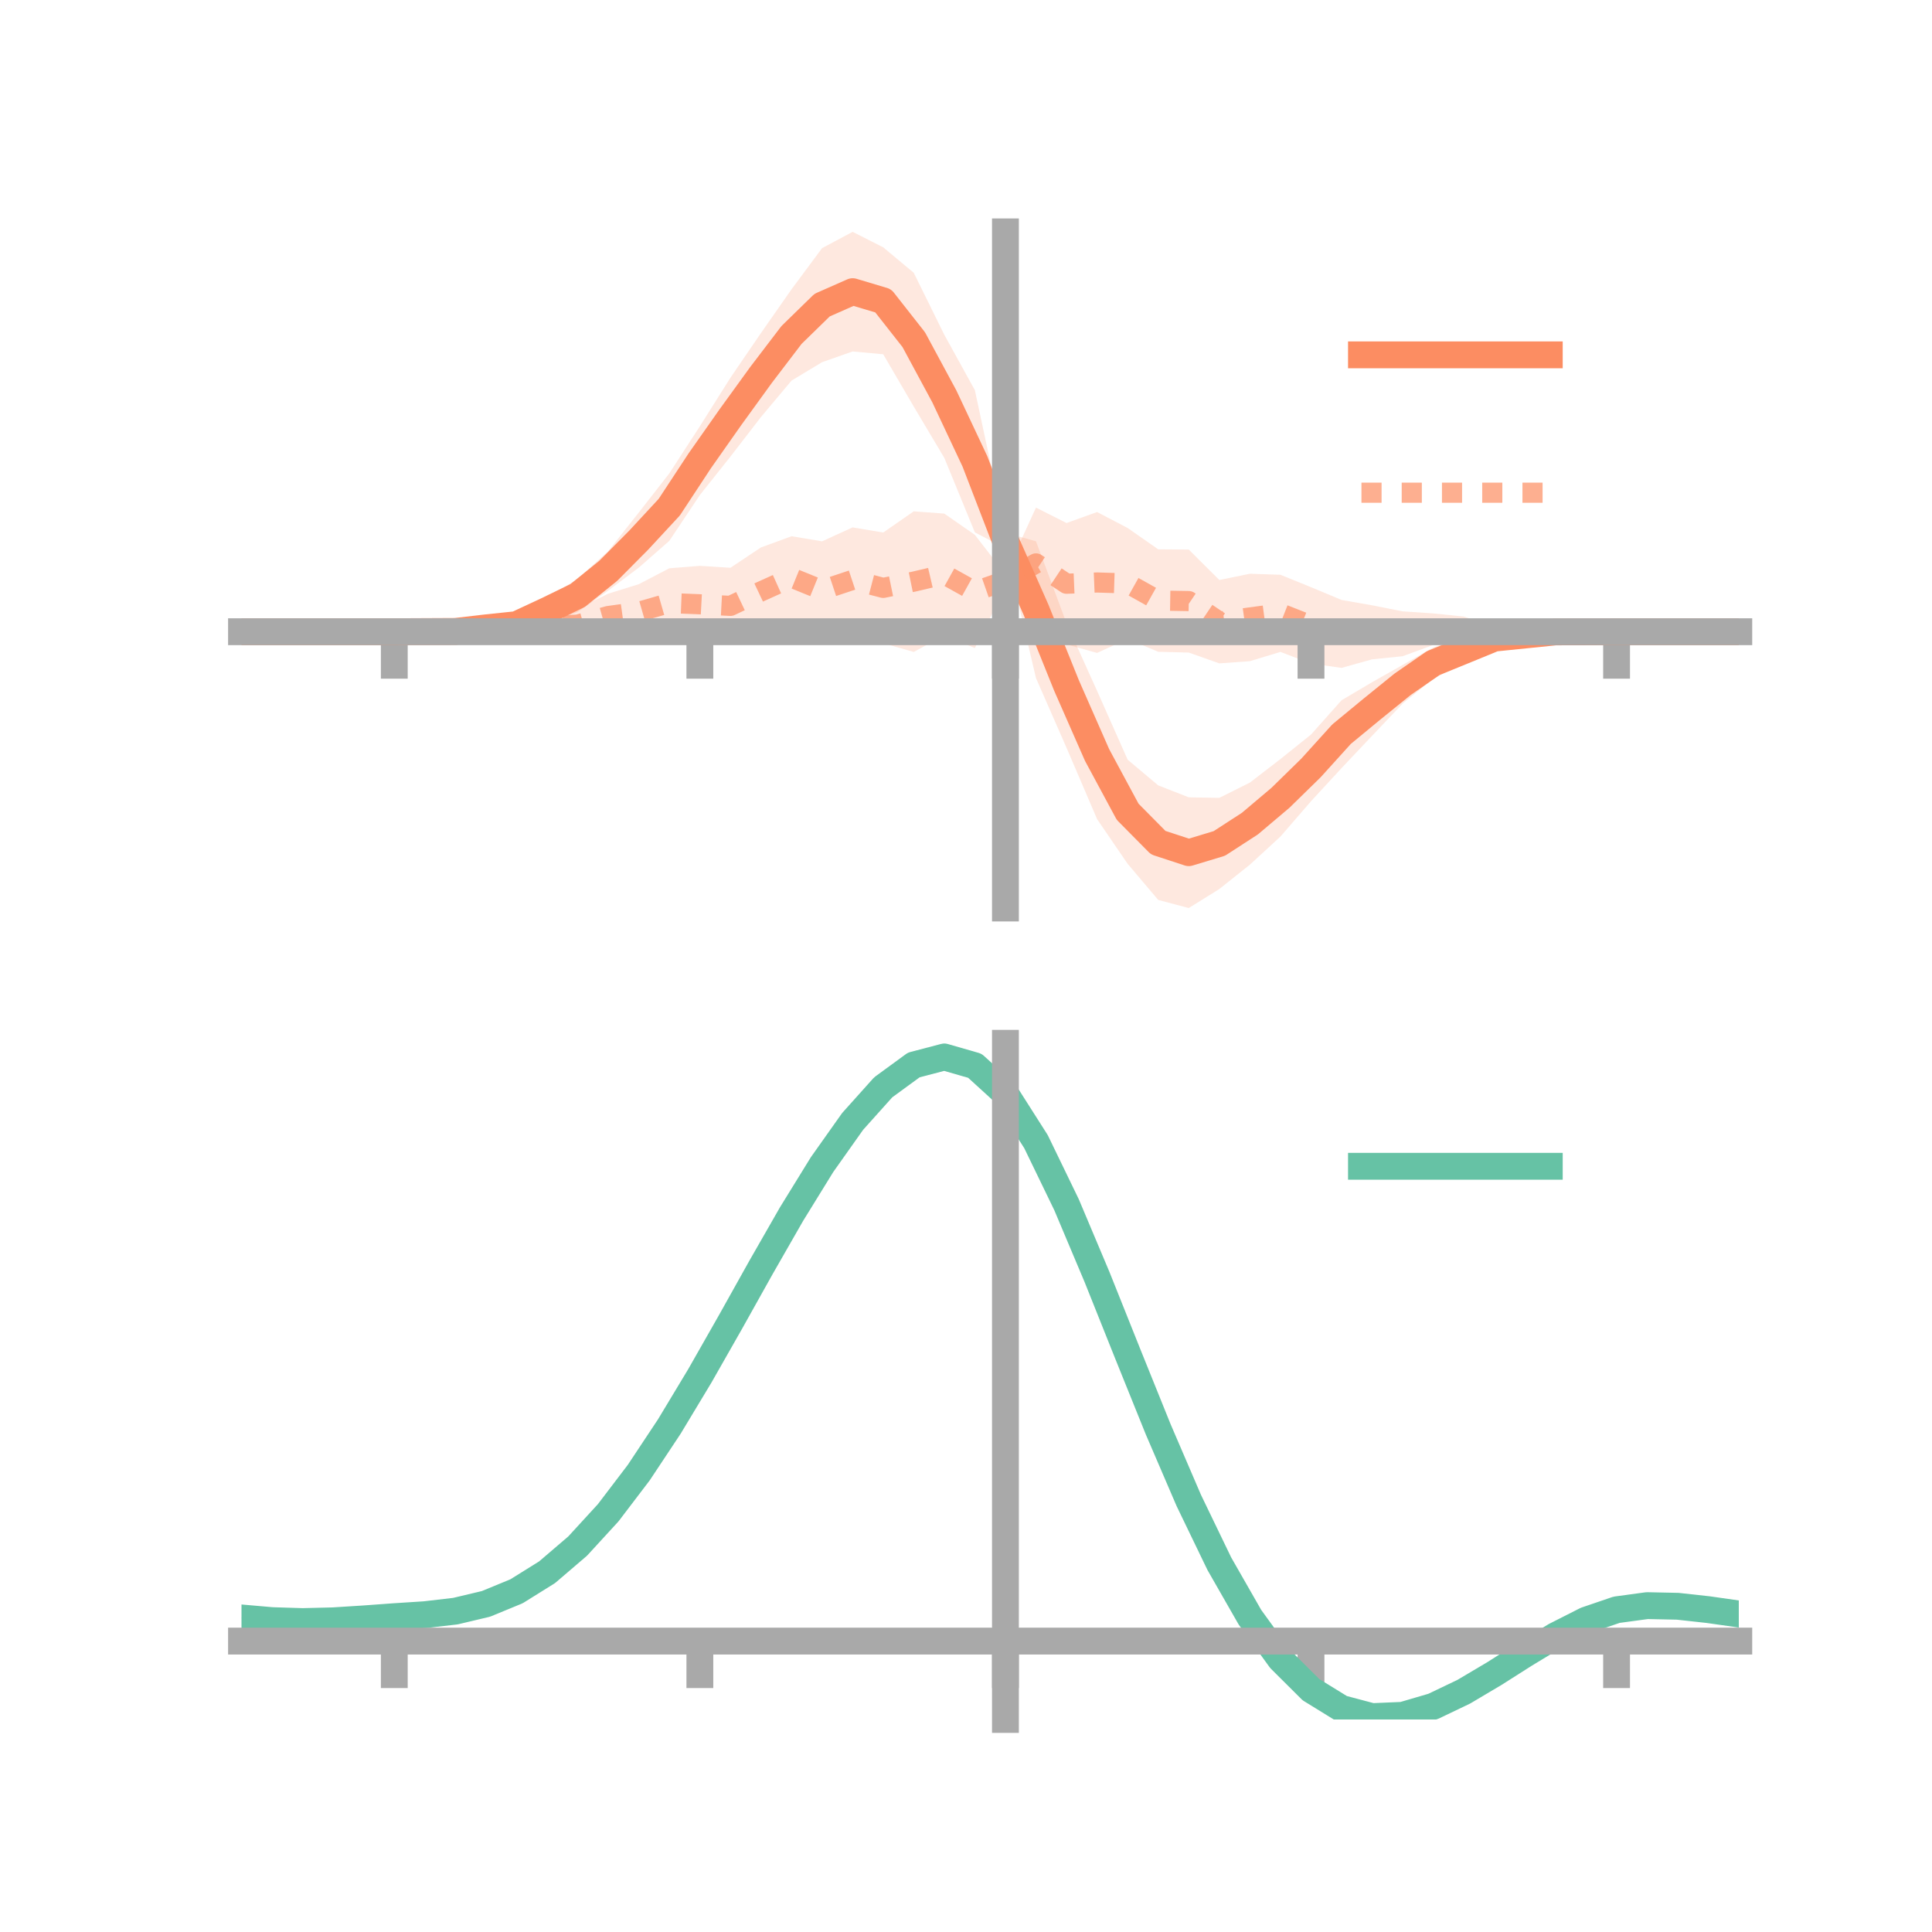<?xml version="1.0" encoding="utf-8" standalone="no"?>
<!DOCTYPE svg PUBLIC "-//W3C//DTD SVG 1.1//EN"
  "http://www.w3.org/Graphics/SVG/1.1/DTD/svg11.dtd">
<!-- Created with matplotlib (https://matplotlib.org/) -->
<svg height="144pt" version="1.1" viewBox="0 0 144 144" width="144pt" xmlns="http://www.w3.org/2000/svg" xmlns:xlink="http://www.w3.org/1999/xlink">
 <defs>
  <style type="text/css">*{stroke-linecap:butt;stroke-linejoin:round;}</style>
 </defs>
 <g id="figure_1">
  <g id="patch_1">
   <path d="M 0 144 
L 144 144 
L 144 0 
L 0 0 
z
" style="fill:none;"/>
  </g>
  <g id="axes_1">
   <g id="patch_2">
    <path d="M 18 67.68 
L 129.6 67.68 
L 129.6 17.28 
L 18 17.28 
z
" style="fill:none;"/>
   </g>
   <g id="PolyCollection_1">
    <path clip-path="url(#p7f381725bd)" d="M 18 47.084 
L 18 47.084 
L 20.278 47.084 
L 22.555 47.084 
L 24.833 47.084 
L 27.11 47.084 
L 29.388 47.084 
L 31.665 46.978 
L 33.943 46.843 
L 36.22 46.381 
L 38.498 45.863 
L 40.776 44.536 
L 43.053 43.152 
L 45.331 41.079 
L 47.608 38.204 
L 49.886 35.284 
L 52.163 31.773 
L 54.441 28.157 
L 56.718 24.823 
L 58.996 21.563 
L 61.273 18.494 
L 63.551 17.28 
L 65.829 18.433 
L 68.106 20.332 
L 70.384 24.955 
L 72.661 29.081 
L 74.939 39.714 
L 77.216 40.342 
L 79.494 46.454 
L 81.771 51.497 
L 84.049 56.624 
L 86.327 58.538 
L 88.604 59.428 
L 90.882 59.467 
L 93.159 58.331 
L 95.437 56.576 
L 97.714 54.751 
L 99.992 52.193 
L 102.269 50.847 
L 104.547 49.558 
L 106.824 48.258 
L 109.102 47.561 
L 111.38 46.871 
L 113.657 46.915 
L 115.935 46.877 
L 118.212 47.001 
L 120.49 47.084 
L 122.767 47.084 
L 125.045 47.084 
L 127.322 47.084 
L 129.6 47.084 
L 129.6 47.084 
L 129.6 47.084 
L 127.322 47.084 
L 125.045 47.084 
L 122.767 47.084 
L 120.49 47.085 
L 118.212 47.186 
L 115.935 47.321 
L 113.657 47.745 
L 111.38 48.253 
L 109.102 49.432 
L 106.824 50.589 
L 104.547 52.441 
L 102.269 54.839 
L 99.992 57.248 
L 97.714 59.722 
L 95.437 62.352 
L 93.159 64.447 
L 90.882 66.262 
L 88.604 67.68 
L 86.327 67.075 
L 84.049 64.386 
L 81.771 61.054 
L 79.494 55.739 
L 77.216 50.54 
L 74.939 40.869 
L 72.661 39.68 
L 70.384 34.129 
L 68.106 30.303 
L 65.829 26.405 
L 63.551 26.195 
L 61.273 26.995 
L 58.996 28.368 
L 56.718 31.083 
L 54.441 34.034 
L 52.163 36.898 
L 49.886 40.312 
L 47.608 42.31 
L 45.331 44.022 
L 43.053 45.62 
L 40.776 46.455 
L 38.498 47.252 
L 36.22 47.211 
L 33.943 47.281 
L 31.665 47.168 
L 29.388 47.084 
L 27.11 47.084 
L 24.833 47.084 
L 22.555 47.084 
L 20.278 47.084 
L 18 47.084 
z
" style="fill:#fc8d62;fill-opacity:0.2;"/>
   </g>
   <g id="PolyCollection_2">
    <path clip-path="url(#p7f381725bd)" d="M 18 47.084 
L 18 47.084 
L 20.278 47.084 
L 22.555 47.084 
L 24.833 47.084 
L 27.11 47.084 
L 29.388 47.084 
L 31.665 46.975 
L 33.943 46.824 
L 36.22 46.362 
L 38.498 46.114 
L 40.776 45.567 
L 43.053 45.37 
L 45.331 44.25 
L 47.608 43.544 
L 49.886 42.357 
L 52.163 42.175 
L 54.441 42.319 
L 56.718 40.803 
L 58.996 39.968 
L 61.273 40.347 
L 63.551 39.308 
L 65.829 39.692 
L 68.106 38.112 
L 70.384 38.281 
L 72.661 39.864 
L 74.939 42.807 
L 77.216 37.833 
L 79.494 38.983 
L 81.771 38.163 
L 84.049 39.354 
L 86.327 40.944 
L 88.604 40.962 
L 90.882 43.229 
L 93.159 42.763 
L 95.437 42.841 
L 97.714 43.765 
L 99.992 44.717 
L 102.269 45.117 
L 104.547 45.566 
L 106.824 45.72 
L 109.102 45.954 
L 111.38 46.742 
L 113.657 46.576 
L 115.935 46.815 
L 118.212 46.986 
L 120.49 47.084 
L 122.767 47.084 
L 125.045 47.084 
L 127.322 47.084 
L 129.6 47.084 
L 129.6 47.084 
L 129.6 47.084 
L 127.322 47.084 
L 125.045 47.084 
L 122.767 47.084 
L 120.49 47.084 
L 118.212 47.192 
L 115.935 47.325 
L 113.657 47.709 
L 111.38 47.851 
L 109.102 48.246 
L 106.824 48.074 
L 104.547 48.911 
L 102.269 49.143 
L 99.992 49.78 
L 97.714 49.459 
L 95.437 48.59 
L 93.159 49.28 
L 90.882 49.444 
L 88.604 48.639 
L 86.327 48.58 
L 84.049 47.621 
L 81.771 48.666 
L 79.494 48.033 
L 77.216 46.154 
L 74.939 43.769 
L 72.661 48.303 
L 70.384 47.356 
L 68.106 48.593 
L 65.829 47.944 
L 63.551 47.139 
L 61.273 47.617 
L 58.996 46.145 
L 56.718 47.361 
L 54.441 47.999 
L 52.163 47.903 
L 49.886 47.534 
L 47.608 47.66 
L 45.331 47.581 
L 43.053 47.741 
L 40.776 47.798 
L 38.498 47.233 
L 36.22 47.496 
L 33.943 47.316 
L 31.665 47.173 
L 29.388 47.084 
L 27.11 47.084 
L 24.833 47.084 
L 22.555 47.084 
L 20.278 47.084 
L 18 47.084 
z
" style="fill:#fc8d62;fill-opacity:0.2;"/>
   </g>
   <g id="matplotlib.axis_1">
    <g id="xtick_1">
     <g id="line2d_1">
      <defs>
       <path d="M 0 0 
L 0 3.5 
" id="mb0a1b2d0cc" style="stroke:#a9a9a9;stroke-width:2;"/>
      </defs>
      <g>
       <use style="fill:#a9a9a9;stroke:#a9a9a9;stroke-width:2;" x="29.388" xlink:href="#mb0a1b2d0cc" y="47.084"/>
      </g>
     </g>
    </g>
    <g id="xtick_2">
     <g id="line2d_2">
      <g>
       <use style="fill:#a9a9a9;stroke:#a9a9a9;stroke-width:2;" x="52.163" xlink:href="#mb0a1b2d0cc" y="47.084"/>
      </g>
     </g>
    </g>
    <g id="xtick_3">
     <g id="line2d_3">
      <g>
       <use style="fill:#a9a9a9;stroke:#a9a9a9;stroke-width:2;" x="74.939" xlink:href="#mb0a1b2d0cc" y="47.084"/>
      </g>
     </g>
    </g>
    <g id="xtick_4">
     <g id="line2d_4">
      <g>
       <use style="fill:#a9a9a9;stroke:#a9a9a9;stroke-width:2;" x="97.714" xlink:href="#mb0a1b2d0cc" y="47.084"/>
      </g>
     </g>
    </g>
    <g id="xtick_5">
     <g id="line2d_5">
      <g>
       <use style="fill:#a9a9a9;stroke:#a9a9a9;stroke-width:2;" x="120.49" xlink:href="#mb0a1b2d0cc" y="47.084"/>
      </g>
     </g>
    </g>
   </g>
   <g id="matplotlib.axis_2"/>
   <g id="line2d_6">
    <path clip-path="url(#p7f381725bd)" d="M 18 47.084 
L 20.278 47.084 
L 22.555 47.084 
L 24.833 47.084 
L 27.11 47.084 
L 29.388 47.084 
L 31.665 47.073 
L 33.943 47.062 
L 36.22 46.796 
L 38.498 46.557 
L 40.776 45.496 
L 43.053 44.386 
L 45.331 42.55 
L 47.608 40.257 
L 49.886 37.798 
L 52.163 34.335 
L 54.441 31.096 
L 56.718 27.953 
L 58.996 24.966 
L 61.273 22.744 
L 63.551 21.738 
L 65.829 22.419 
L 68.106 25.317 
L 70.384 29.542 
L 72.661 34.381 
L 74.939 40.292 
L 77.216 45.441 
L 79.494 51.097 
L 81.771 56.276 
L 84.049 60.505 
L 86.327 62.807 
L 88.604 63.554 
L 90.882 62.865 
L 93.159 61.389 
L 95.437 59.464 
L 97.714 57.237 
L 99.992 54.72 
L 102.269 52.843 
L 104.547 50.999 
L 106.824 49.424 
L 109.102 48.496 
L 111.38 47.562 
L 113.657 47.33 
L 115.935 47.099 
L 118.212 47.094 
L 120.49 47.084 
L 122.767 47.084 
L 125.045 47.084 
L 127.322 47.084 
L 129.6 47.084 
" style="fill:none;stroke:#fc8d62;stroke-linecap:square;stroke-width:2;"/>
   </g>
   <g id="line2d_7">
    <path clip-path="url(#p7f381725bd)" d="M 18 47.084 
L 20.278 47.084 
L 22.555 47.084 
L 24.833 47.084 
L 27.11 47.084 
L 29.388 47.084 
L 31.665 47.074 
L 33.943 47.07 
L 36.22 46.929 
L 38.498 46.673 
L 40.776 46.683 
L 43.053 46.555 
L 45.331 45.916 
L 47.608 45.602 
L 49.886 44.946 
L 52.163 45.039 
L 54.441 45.159 
L 56.718 44.082 
L 58.996 43.056 
L 61.273 43.982 
L 63.551 43.223 
L 65.829 43.818 
L 68.106 43.352 
L 70.384 42.818 
L 72.661 44.084 
L 74.939 43.288 
L 77.216 41.993 
L 79.494 43.508 
L 81.771 43.415 
L 84.049 43.487 
L 86.327 44.762 
L 88.604 44.801 
L 90.882 46.337 
L 93.159 46.021 
L 95.437 45.716 
L 97.714 46.612 
L 99.992 47.248 
L 102.269 47.13 
L 104.547 47.239 
L 106.824 46.897 
L 109.102 47.1 
L 111.38 47.296 
L 113.657 47.142 
L 115.935 47.07 
L 118.212 47.089 
L 120.49 47.084 
L 122.767 47.084 
L 125.045 47.084 
L 127.322 47.084 
L 129.6 47.084 
" style="fill:none;stroke:#fc8d62;stroke-dasharray:1.5,1.5;stroke-dashoffset:0;stroke-opacity:0.7;stroke-width:1.5;"/>
   </g>
   <g id="patch_3">
    <path d="M 74.939 67.68 
L 74.939 17.28 
" style="fill:none;stroke:#a9a9a9;stroke-linecap:square;stroke-linejoin:miter;stroke-width:2;"/>
   </g>
   <g id="patch_4">
    <path d="M 129.6 67.68 
L 129.6 17.28 
" style="fill:none;"/>
   </g>
   <g id="patch_5">
    <path d="M 18 47.084 
L 129.6 47.084 
" style="fill:none;stroke:#a9a9a9;stroke-linecap:square;stroke-linejoin:miter;stroke-width:2;"/>
   </g>
   <g id="patch_6">
    <path d="M 18 17.28 
L 129.6 17.28 
" style="fill:none;"/>
   </g>
   <g id="legend_1">
    <g id="line2d_8">
     <path d="M 101.475 26.449 
L 115.475 26.449 
" style="fill:none;stroke:#fc8d62;stroke-linecap:square;stroke-width:2;"/>
    </g>
    <g id="line2d_9"/>
    <g id="text_1">
     <!--   -->
     <g transform="translate(121.075 28.899)scale(0.07 -0.07)">
      <defs>
       <path id="DejaVuSans-32"/>
      </defs>
      <use xlink:href="#DejaVuSans-32"/>
     </g>
    </g>
    <g id="line2d_10">
     <path d="M 101.475 36.724 
L 115.475 36.724 
" style="fill:none;stroke:#fc8d62;stroke-dasharray:1.5,1.5;stroke-dashoffset:0;stroke-opacity:0.7;stroke-width:1.5;"/>
    </g>
    <g id="line2d_11"/>
    <g id="text_2">
     <!--   -->
     <g transform="translate(121.075 39.174)scale(0.07 -0.07)">
      <use xlink:href="#DejaVuSans-32"/>
     </g>
    </g>
   </g>
  </g>
  <g id="axes_2">
   <g id="patch_7">
    <path d="M 18 128.16 
L 129.6 128.16 
L 129.6 77.76 
L 18 77.76 
z
" style="fill:none;"/>
   </g>
   <g id="PolyCollection_3">
    <path clip-path="url(#pa90faafe42)" d="M 18 120.635 
L 18 120.552 
L 20.278 120.76 
L 22.555 120.832 
L 24.833 120.77 
L 27.11 120.617 
L 29.388 120.443 
L 31.665 120.29 
L 33.943 120.019 
L 36.22 119.472 
L 38.498 118.522 
L 40.776 117.077 
L 43.053 115.087 
L 45.331 112.544 
L 47.608 109.477 
L 49.886 105.954 
L 52.163 102.076 
L 54.441 97.972 
L 56.718 93.797 
L 58.996 89.725 
L 61.273 85.946 
L 63.551 82.659 
L 65.829 80.065 
L 68.106 78.368 
L 70.384 77.76 
L 72.661 78.429 
L 74.939 80.541 
L 77.216 84.174 
L 79.494 88.953 
L 81.771 94.442 
L 84.049 100.237 
L 86.327 105.979 
L 88.604 111.371 
L 90.882 116.177 
L 93.159 120.229 
L 95.437 123.42 
L 97.714 125.713 
L 99.992 127.126 
L 102.269 127.732 
L 104.547 127.64 
L 106.824 126.983 
L 109.102 125.912 
L 111.38 124.585 
L 113.657 123.165 
L 115.935 121.81 
L 118.212 120.671 
L 120.49 119.899 
L 122.767 119.593 
L 125.045 119.646 
L 127.322 119.906 
L 129.6 120.243 
L 129.6 120.352 
L 129.6 120.352 
L 127.322 120.04 
L 125.045 119.798 
L 122.767 119.756 
L 120.49 120.066 
L 118.212 120.849 
L 115.935 122.018 
L 113.657 123.421 
L 111.38 124.895 
L 109.102 126.271 
L 106.824 127.379 
L 104.547 128.058 
L 102.269 128.16 
L 99.992 127.56 
L 97.714 126.167 
L 95.437 123.929 
L 93.159 120.836 
L 90.882 116.926 
L 88.604 112.293 
L 86.327 107.092 
L 84.049 101.547 
L 81.771 95.945 
L 79.494 90.631 
L 77.216 86.003 
L 74.939 82.484 
L 72.661 80.444 
L 70.384 79.801 
L 68.106 80.389 
L 65.829 82.021 
L 63.551 84.508 
L 61.273 87.653 
L 58.996 91.261 
L 56.718 95.142 
L 54.441 99.115 
L 52.163 103.016 
L 49.886 106.699 
L 47.608 110.045 
L 45.331 112.962 
L 43.053 115.387 
L 40.776 117.294 
L 38.498 118.691 
L 36.22 119.616 
L 33.943 120.15 
L 31.665 120.41 
L 29.388 120.551 
L 27.11 120.709 
L 24.833 120.844 
L 22.555 120.893 
L 20.278 120.824 
L 18 120.635 
z
" style="fill:#66c2a5;fill-opacity:0.2;"/>
   </g>
   <g id="matplotlib.axis_3">
    <g id="xtick_6">
     <g id="line2d_12">
      <g>
       <use style="fill:#a9a9a9;stroke:#a9a9a9;stroke-width:2;" x="29.388" xlink:href="#mb0a1b2d0cc" y="122.318"/>
      </g>
     </g>
    </g>
    <g id="xtick_7">
     <g id="line2d_13">
      <g>
       <use style="fill:#a9a9a9;stroke:#a9a9a9;stroke-width:2;" x="52.163" xlink:href="#mb0a1b2d0cc" y="122.318"/>
      </g>
     </g>
    </g>
    <g id="xtick_8">
     <g id="line2d_14">
      <g>
       <use style="fill:#a9a9a9;stroke:#a9a9a9;stroke-width:2;" x="74.939" xlink:href="#mb0a1b2d0cc" y="122.318"/>
      </g>
     </g>
    </g>
    <g id="xtick_9">
     <g id="line2d_15">
      <g>
       <use style="fill:#a9a9a9;stroke:#a9a9a9;stroke-width:2;" x="97.714" xlink:href="#mb0a1b2d0cc" y="122.318"/>
      </g>
     </g>
    </g>
    <g id="xtick_10">
     <g id="line2d_16">
      <g>
       <use style="fill:#a9a9a9;stroke:#a9a9a9;stroke-width:2;" x="120.49" xlink:href="#mb0a1b2d0cc" y="122.318"/>
      </g>
     </g>
    </g>
   </g>
   <g id="matplotlib.axis_4"/>
   <g id="line2d_17">
    <path clip-path="url(#pa90faafe42)" d="M 18 120.593 
L 20.278 120.792 
L 22.555 120.862 
L 24.833 120.807 
L 27.11 120.663 
L 29.388 120.497 
L 31.665 120.35 
L 33.943 120.085 
L 36.22 119.544 
L 38.498 118.606 
L 40.776 117.186 
L 43.053 115.237 
L 45.331 112.753 
L 47.608 109.761 
L 49.886 106.327 
L 52.163 102.546 
L 54.441 98.544 
L 56.718 94.47 
L 58.996 90.493 
L 61.273 86.8 
L 63.551 83.583 
L 65.829 81.043 
L 68.106 79.378 
L 70.384 78.781 
L 72.661 79.436 
L 74.939 81.512 
L 77.216 85.088 
L 79.494 89.792 
L 81.771 95.194 
L 84.049 100.892 
L 86.327 106.536 
L 88.604 111.832 
L 90.882 116.552 
L 93.159 120.532 
L 95.437 123.675 
L 97.714 125.94 
L 99.992 127.343 
L 102.269 127.946 
L 104.547 127.849 
L 106.824 127.181 
L 109.102 126.091 
L 111.38 124.74 
L 113.657 123.293 
L 115.935 121.914 
L 118.212 120.76 
L 120.49 119.983 
L 122.767 119.674 
L 125.045 119.722 
L 127.322 119.973 
L 129.6 120.298 
" style="fill:none;stroke:#66c2a5;stroke-linecap:square;stroke-width:2;"/>
   </g>
   <g id="patch_8">
    <path d="M 74.939 128.16 
L 74.939 77.76 
" style="fill:none;stroke:#a9a9a9;stroke-linecap:square;stroke-linejoin:miter;stroke-width:2;"/>
   </g>
   <g id="patch_9">
    <path d="M 129.6 128.16 
L 129.6 77.76 
" style="fill:none;"/>
   </g>
   <g id="patch_10">
    <path d="M 18 122.318 
L 129.6 122.318 
" style="fill:none;stroke:#a9a9a9;stroke-linecap:square;stroke-linejoin:miter;stroke-width:2;"/>
   </g>
   <g id="patch_11">
    <path d="M 18 77.76 
L 129.6 77.76 
" style="fill:none;"/>
   </g>
   <g id="legend_2">
    <g id="line2d_18">
     <path d="M 101.475 86.929 
L 115.475 86.929 
" style="fill:none;stroke:#66c2a5;stroke-linecap:square;stroke-width:2;"/>
    </g>
    <g id="line2d_19"/>
    <g id="text_3">
     <!--   -->
     <g transform="translate(121.075 89.379)scale(0.07 -0.07)">
      <use xlink:href="#DejaVuSans-32"/>
     </g>
    </g>
   </g>
  </g>
 </g>
 <defs>
  <clipPath id="p7f381725bd">
   <rect height="50.4" width="111.6" x="18" y="17.28"/>
  </clipPath>
  <clipPath id="pa90faafe42">
   <rect height="50.4" width="111.6" x="18" y="77.76"/>
  </clipPath>
 </defs>
</svg>
